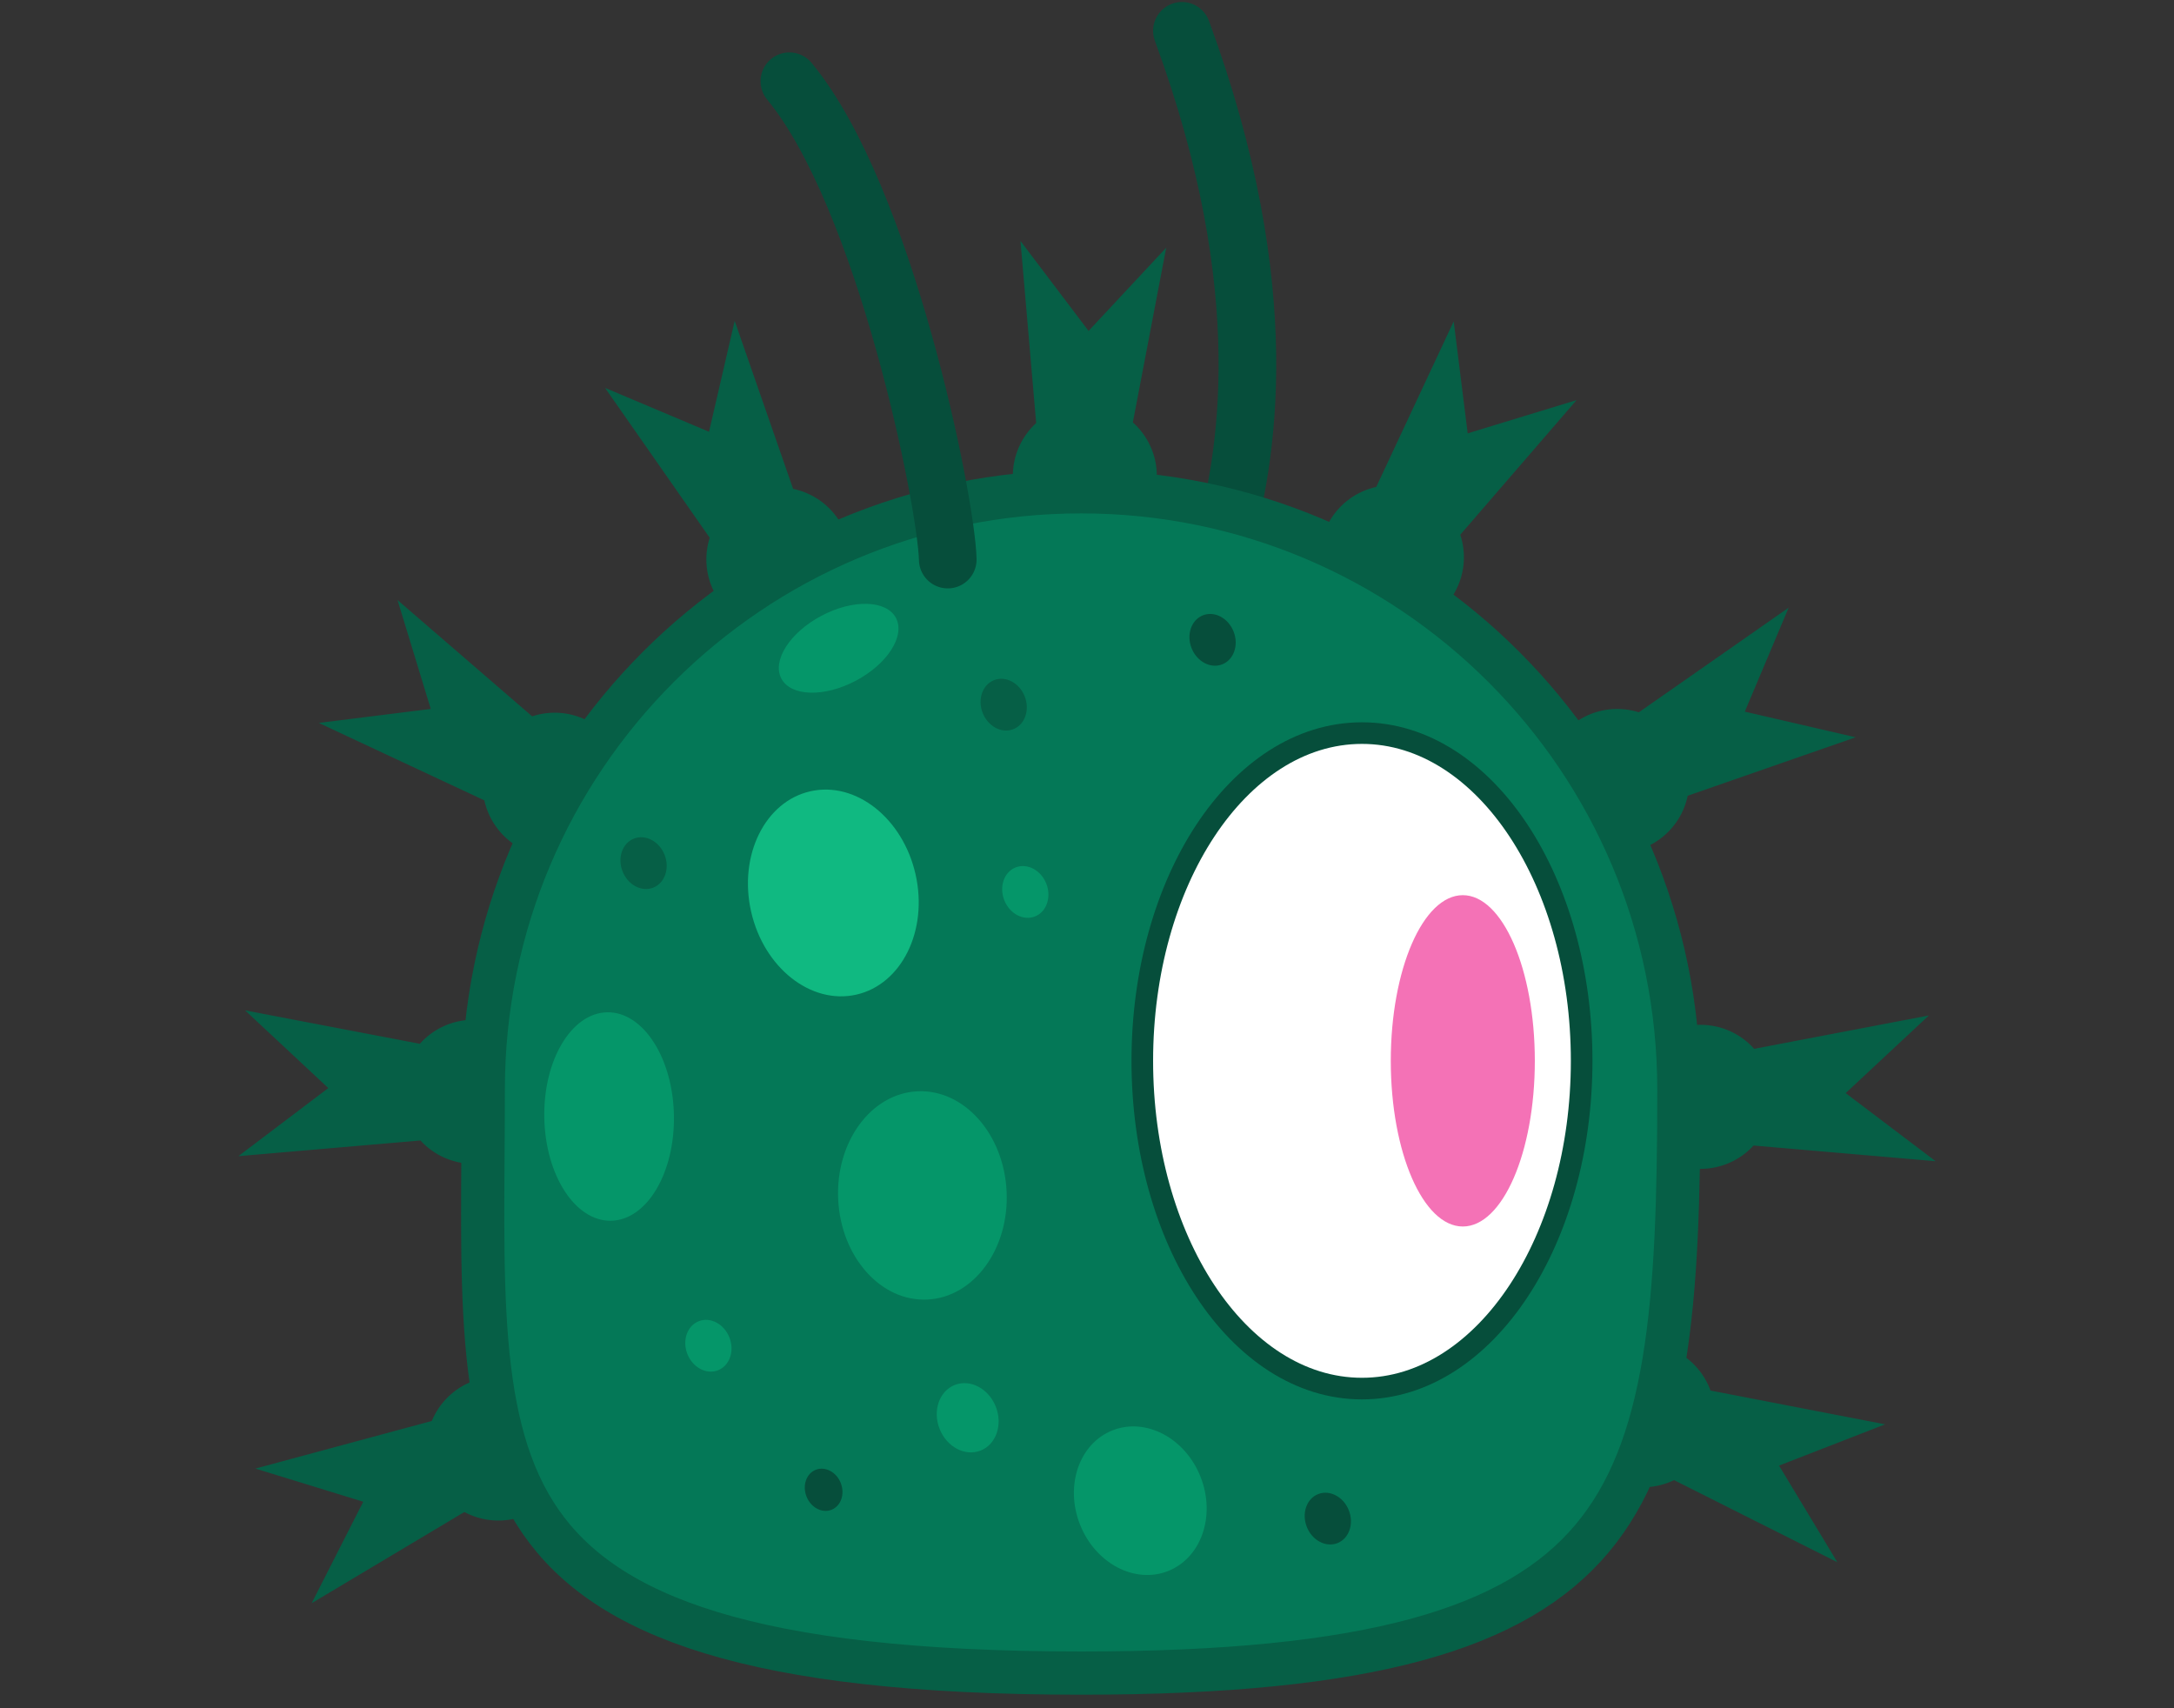 <svg width="126" height="99" viewBox="0 0 126 99" fill="none" xmlns="http://www.w3.org/2000/svg">
<rect x="0" y="0" width="126" height="99" fill="#333333" stroke="none"/>
<path d="M70.847 31.68C72.266 26.705 74.067 16.898 68.501 1.786" stroke="#064E3B" stroke-width="3.34" stroke-linecap="round"/>
<path fill-rule="evenodd" clip-rule="evenodd" d="M63.091 19.178L67.591 14.356L65.657 24.48C66.512 25.245 67.049 26.356 67.049 27.593C67.049 29.898 65.181 31.767 62.875 31.767C60.57 31.767 58.701 29.898 58.701 27.593C58.701 26.375 59.222 25.279 60.054 24.516L59.144 13.965L63.091 19.178ZM42.58 18.596L41.094 25.022L35.069 22.481L41.132 31.164C40.793 32.24 40.89 33.45 41.499 34.505C42.651 36.501 45.204 37.185 47.201 36.033C49.198 34.88 49.882 32.327 48.729 30.33C48.111 29.259 47.089 28.566 45.967 28.331L42.58 18.596ZM24.966 41.085L23.04 34.776L30.841 41.514C31.93 41.156 33.161 41.246 34.232 41.864C36.229 43.017 36.913 45.57 35.76 47.566C34.607 49.563 32.054 50.247 30.058 49.094C29.003 48.486 28.315 47.486 28.07 46.384L18.478 41.896L24.966 41.085ZM19.029 63.058L14.207 58.557L24.331 60.492C25.095 59.637 26.206 59.099 27.443 59.099C29.749 59.099 31.618 60.968 31.618 63.274C31.618 65.579 29.749 67.448 27.443 67.448C26.226 67.448 25.13 66.927 24.367 66.095L13.816 67.004L19.029 63.058ZM106.971 63.35L111.793 58.85L101.668 60.784C100.904 59.929 99.793 59.392 98.556 59.392C96.251 59.392 94.382 61.261 94.382 63.566C94.382 65.872 96.251 67.741 98.556 67.741C99.774 67.741 100.87 67.219 101.633 66.388L112.184 67.297L106.971 63.35ZM109.257 82.546L103.11 84.937L106.488 90.536L97.026 85.78C96.009 86.269 94.798 86.347 93.667 85.895C91.526 85.041 90.483 82.612 91.338 80.471C92.193 78.33 94.621 77.287 96.763 78.142C97.911 78.6 98.744 79.511 99.137 80.588L109.257 82.546ZM91.373 23.188L85.064 25.115L84.253 18.626L79.765 28.218C78.663 28.464 77.664 29.152 77.055 30.206C75.902 32.203 76.586 34.756 78.583 35.909C80.579 37.062 83.132 36.377 84.285 34.381C84.903 33.31 84.993 32.079 84.635 30.989L91.373 23.188ZM21.052 87.032L18.063 92.912L26.913 87.627C27.924 88.168 29.152 88.292 30.314 87.869C32.48 87.079 33.595 84.683 32.806 82.517C32.016 80.351 29.62 79.235 27.454 80.025C26.31 80.442 25.459 81.307 25.027 82.35L14.803 85.11L21.052 87.032ZM107.552 42.729L101.125 41.243L103.666 35.218L94.983 41.281C93.907 40.942 92.697 41.039 91.643 41.647C89.646 42.8 88.962 45.353 90.115 47.35C91.268 49.346 93.821 50.03 95.817 48.878C96.888 48.259 97.582 47.238 97.816 46.116L107.552 42.729Z" fill="#065F46"/>
<path d="M62.657 28.501C81.792 28.502 97.304 44.014 97.304 63.15C97.304 69.359 97.159 74.563 96.437 78.902C95.717 83.228 94.44 86.593 92.25 89.189C87.877 94.374 79.455 96.962 62.657 96.962C43.453 96.962 35.111 93.64 31.334 88.187C29.428 85.435 28.571 81.991 28.213 77.768C27.854 73.524 28.009 68.69 28.009 63.15C28.009 44.014 43.521 28.501 62.657 28.501Z" fill="#047857" stroke="#065F46" stroke-width="2.505"/>
<ellipse cx="66.088" cy="86.972" rx="3.757" ry="4.383" transform="rotate(-21.489 66.088 86.972)" fill="#059669"/>
<ellipse cx="56.085" cy="82.165" rx="1.751" ry="2.043" transform="rotate(-21.489 56.085 82.165)" fill="#059669"/>
<ellipse cx="41.057" cy="77.991" rx="1.309" ry="1.527" transform="rotate(-21.489 41.057 77.991)" fill="#059669"/>
<ellipse cx="76.957" cy="88.009" rx="1.309" ry="1.527" transform="rotate(-21.489 76.957 88.009)" fill="#064E3B"/>
<ellipse cx="70.278" cy="37.081" rx="1.309" ry="1.527" transform="rotate(-21.489 70.278 37.081)" fill="#064E3B"/>
<ellipse cx="47.736" cy="86.339" rx="1.067" ry="1.245" transform="rotate(-21.489 47.736 86.339)" fill="#064E3B"/>
<ellipse cx="59.424" cy="51.692" rx="1.309" ry="1.527" transform="rotate(-21.489 59.424 51.692)" fill="#059669"/>
<ellipse cx="58.172" cy="40.838" rx="1.309" ry="1.527" transform="rotate(-21.489 58.172 40.838)" fill="#065F46"/>
<ellipse cx="37.3" cy="50.022" rx="1.309" ry="1.527" transform="rotate(-21.489 37.3 50.022)" fill="#065F46"/>
<ellipse cx="48.606" cy="37.569" rx="3.757" ry="2.129" transform="rotate(-27.908 48.606 37.569)" fill="#059669"/>
<ellipse cx="35.303" cy="64.707" rx="3.757" ry="6.041" transform="rotate(-1.059 35.303 64.707)" fill="#059669"/>
<ellipse cx="53.46" cy="69.28" rx="4.886" ry="6.041" transform="rotate(-2.711 53.46 69.28)" fill="#059669"/>
<ellipse cx="48.298" cy="51.751" rx="4.886" ry="6.041" transform="rotate(-12.722 48.298 51.751)" fill="#10B981"/>
<path d="M78.936 42.486C82.557 42.486 85.755 44.713 88.019 48.148C90.286 51.587 91.669 56.303 91.669 61.48C91.669 66.656 90.286 71.373 88.019 74.812C85.755 78.247 82.557 80.474 78.936 80.474C75.316 80.474 72.117 78.247 69.853 74.812C67.586 71.373 66.205 66.656 66.205 61.48C66.205 56.303 67.586 51.587 69.853 48.148C72.117 44.713 75.316 42.486 78.936 42.486Z" fill="white" stroke="#064E3B" stroke-width="1.252"/>
<ellipse cx="84.781" cy="61.48" rx="4.174" ry="9.601" fill="#F472B6"/>
<path d="M54.93 32.43C54.847 29.064 51.276 11.376 45.75 4.708" stroke="#064E3B" stroke-width="3.34" stroke-linecap="round"/>
</svg>
